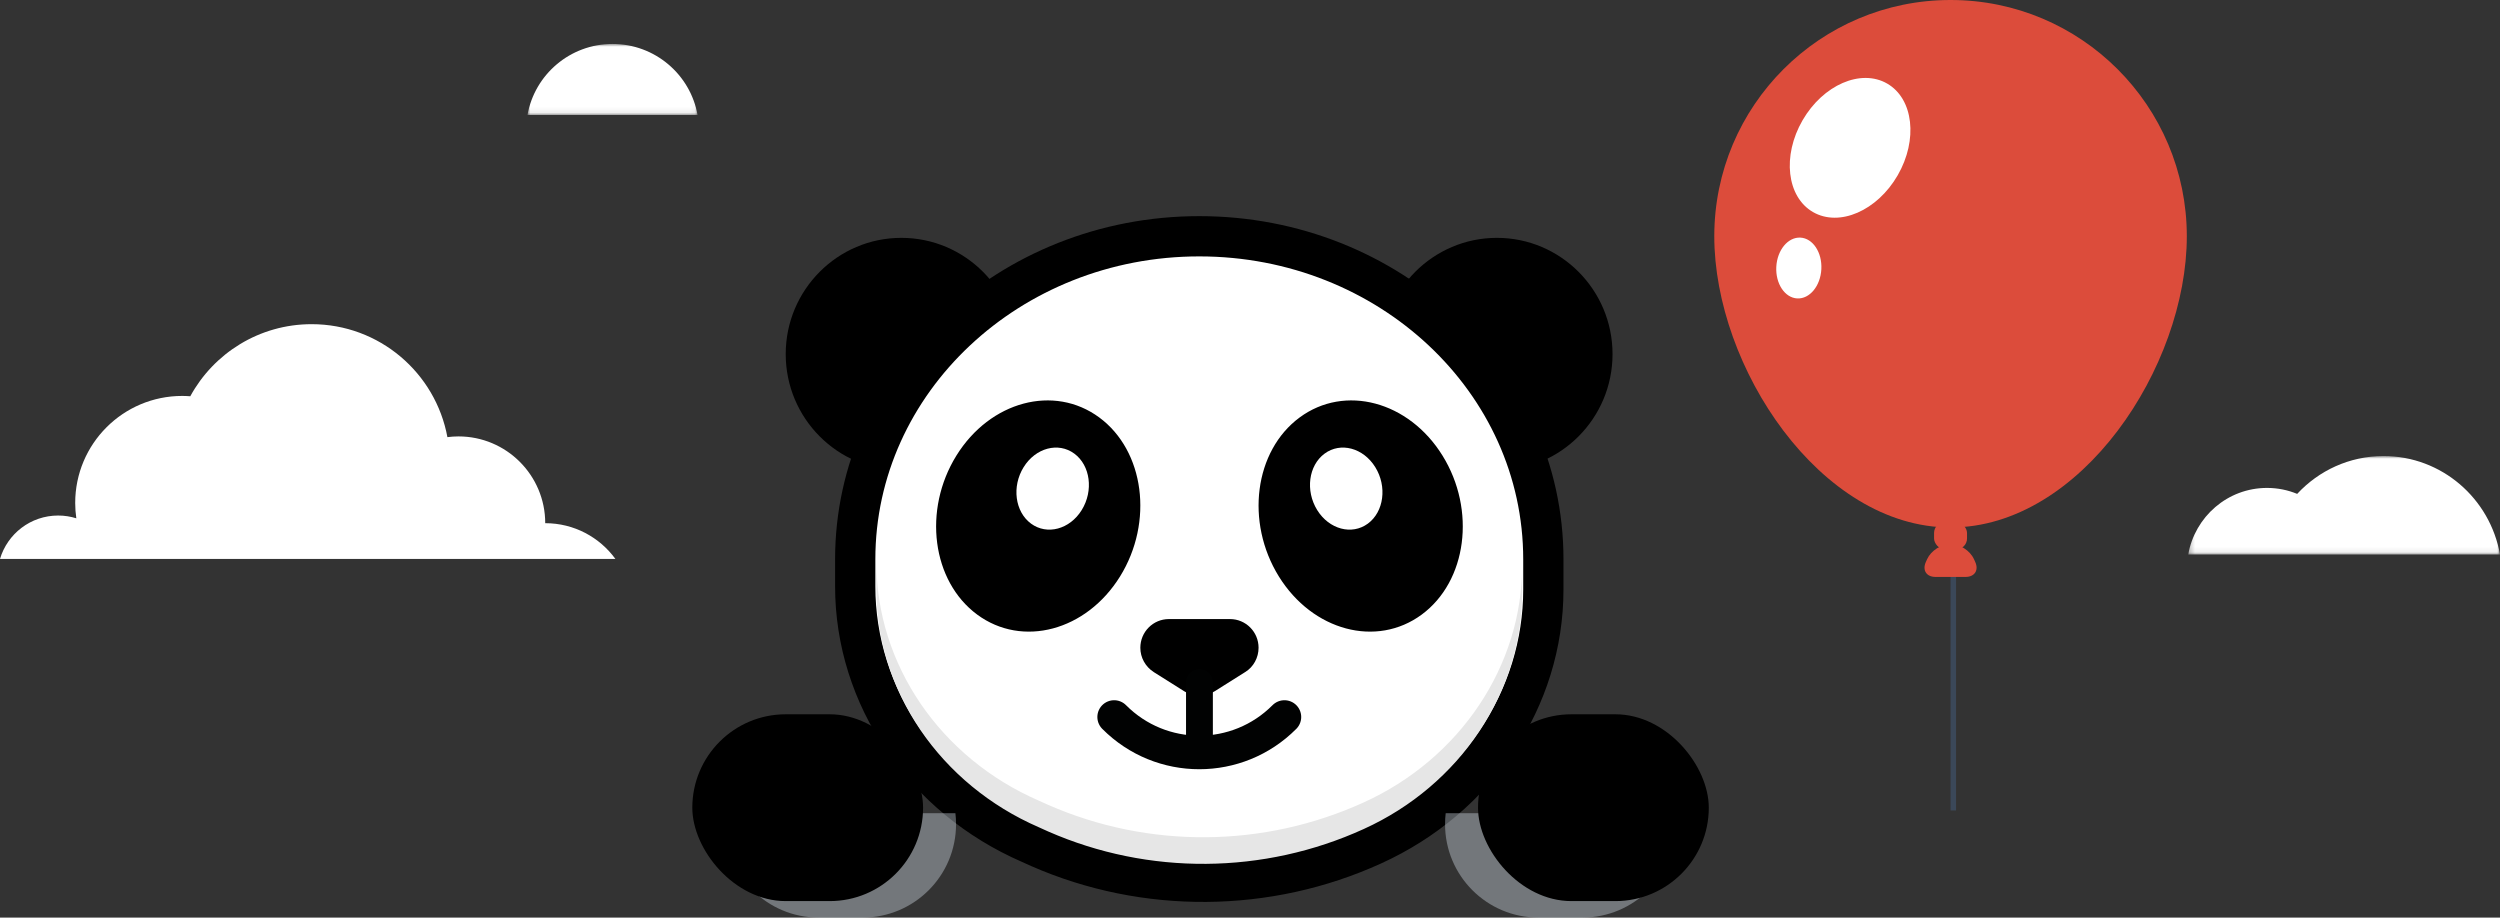 <?xml version="1.0" encoding="UTF-8" standalone="no"?>
<svg width="455px" height="167px" viewBox="0 0 455 167" version="1.1" xmlns="http://www.w3.org/2000/svg" xmlns:xlink="http://www.w3.org/1999/xlink">
    <rect x="0" y="0" width="455" height="167" fill="#333333" stroke="none"/>
    <!-- Generator: Sketch 3.8.3 (29802) - http://www.bohemiancoding.com/sketch -->
    <title>Group 9</title>
    <desc>Created with Sketch.</desc>
    <defs>
        <polygon id="path-1" points="28.372 17.931 56.744 17.931 56.744 0 28.372 3.87568765e-15 5.4028436e-05 0 5.4028436e-05 17.931"></polygon>
        <polygon id="path-3" points="15.478 12.925 30.957 12.925 30.957 7.5362319e-05 15.478 7.5362319e-05 5.67073171e-05 7.5362319e-05 5.67073171e-05 12.925 15.478 12.925"></polygon>
    </defs>
    <g id="Page-1" stroke="none" stroke-width="1" fill="none" fill-rule="evenodd">
        <g id="Popup" transform="translate(-502, -153)">
            <g id="Group-9" transform="translate(502, 153)">
                <g id="Page-1" transform="translate(143, 43)">
                    <path d="M123.628,42.604 L129.436,42.604 C141.051,42.604 150.481,33.124 150.481,21.446 C150.481,9.77 141.051,0.289 129.436,0.289 C117.821,0.289 108.39,9.77 108.39,21.446 L108.39,27.285 C108.333,35.725 115.175,42.604 123.628,42.604" id="Fill-1" fill="#000000"></path>
                    <path d="M26.853,42.604 L21.046,42.604 C9.43,42.604 0,33.124 0,21.446 C0,9.77 9.43,0.289 21.046,0.289 C32.661,0.289 42.091,9.77 42.091,21.446 L42.091,27.285 C42.149,35.725 35.306,42.604 26.853,42.604" id="Fill-3" fill="#000000"></path>
                    <path d="M106.838,110.816 L106.838,110.816 C87.69,119.545 65.437,119.719 46.174,111.279 L44.506,110.528 C25.071,102.087 12.65,83.762 12.65,63.704 L12.65,58.79 C12.65,26.36 40.711,0 75.27,0 C109.828,0 137.889,26.303 137.889,58.79 L137.889,64.282 C137.889,84.11 125.813,102.203 106.838,110.816" id="Fill-5" fill="#FFFFFF"></path>
                    <path d="M106.838,110.816 L106.838,110.816 C87.69,119.545 65.437,119.719 46.174,111.279 L44.506,110.528 C25.071,102.087 12.65,83.762 12.65,63.704 L12.65,58.79 C12.65,26.36 40.711,0 75.27,0 C109.828,0 137.889,26.303 137.889,58.79 L137.889,64.282 C137.889,84.11 125.813,102.203 106.838,110.816 L106.838,110.816 Z" id="Stroke-7" stroke="#000000" stroke-width="7.327"></path>
                    <path d="M31.062,39.922 C37.198,30.016 48.841,26.907 57.068,32.979 C65.294,39.05 66.988,52.003 60.852,61.91 C54.715,71.816 43.072,74.925 34.846,68.853 C26.62,62.781 24.925,49.829 31.062,39.922" id="Fill-9" fill="#000000"></path>
                    <path d="M105.211,103.033 L105.206,103.035 C86.996,111.336 66.051,111.495 47.775,103.488 L46.077,102.723 C28.114,94.923 16.507,77.911 16.507,59.383 L16.507,64.227 C16.507,82.754 28.114,99.766 46.077,107.566 L47.775,108.332 C66.051,116.338 86.996,116.179 105.206,107.879 L105.211,107.876 C122.719,99.929 134.032,83.021 134.032,64.801 L134.032,59.957 C134.032,78.177 122.719,95.085 105.211,103.033" id="Fill-11" fill="#E6E6E6"></path>
                    <path d="M83.614,79.32 L78.051,82.823 C76.339,83.868 74.2,83.868 72.549,82.823 L66.986,79.32 C65.458,78.337 64.541,76.677 64.541,74.895 C64.541,72.006 66.864,69.671 69.737,69.671 L80.863,69.671 C83.736,69.671 86.06,72.006 86.06,74.895 C86.06,76.677 85.143,78.398 83.614,79.32" id="Fill-13" fill="#000000"></path>
                    <path d="M90.767,87.494 C82.208,96.098 68.331,96.098 59.772,87.494" id="Stroke-15" stroke="#010202" stroke-width="6.106" stroke-linecap="round"></path>
                    <path d="M75.3,93.947 L75.3,81.225" id="Stroke-17" stroke="#010202" stroke-width="4.884" stroke-linecap="round"></path>
                    <path d="M43.299,42.025 C45.477,38.509 49.61,37.405 52.53,39.561 C55.449,41.715 56.05,46.313 53.873,49.829 C51.695,53.345 47.562,54.448 44.642,52.294 C41.722,50.139 41.121,45.541 43.299,42.025" id="Fill-19" fill="#FFFFFF"></path>
                    <path d="M119.538,39.922 C113.402,30.016 101.759,26.907 93.532,32.979 C85.306,39.05 83.612,52.003 89.748,61.91 C95.885,71.816 107.528,74.925 115.754,68.853 C123.98,62.781 125.675,49.829 119.538,39.922" id="Fill-21" fill="#000000"></path>
                    <path d="M107.301,42.025 C105.123,38.509 100.99,37.405 98.071,39.561 C95.151,41.715 94.55,46.313 96.727,49.829 C98.906,53.345 103.038,54.448 105.958,52.294 C108.878,50.139 109.479,45.541 107.301,42.025" id="Fill-23" fill="#FFFFFF"></path>
                </g>
                <g id="Group-5" transform="translate(126, 130)">
                    <path d="M6.116,18 C6.04,18.656 6,19.323 6,20 C6,29.391 13.608,37 22.992,37 L31.008,37 C40.394,37 48,29.389 48,20 C48,19.323 47.961,18.656 47.884,18 L6.116,18 Z" id="Combined-Shape" fill="#D3DCE6" opacity="0.4"></path>
                    <rect id="Rectangle-11" fill="#000000" x="0" y="0" width="42" height="34" rx="17"></rect>
                </g>
                <g id="Group-4" transform="translate(263, 130)">
                    <path d="M0.116,18 C0.04,18.656 0,19.323 0,20 C0,29.391 7.608,37 16.992,37 L25.008,37 C34.394,37 42,29.389 42,20 C42,19.323 41.961,18.656 41.884,18 L0.116,18 Z" id="Combined-Shape-Copy" fill="#D3DCE6" opacity="0.4"></path>
                    <rect id="Rectangle-11-Copy" fill="#000000" x="6" y="0" width="42" height="34" rx="17"></rect>
                </g>
                <g id="Group-7" transform="translate(312, 0)">
                    <path d="M43.5,101.5 L43.5,147" id="Line" stroke="#3B4859" stroke-linecap="square"></path>
                    <g id="Group-6">
                        <path d="M43,96 C66.748,96 86,66.748 86,43 C86,19.252 66.748,0 43,0 C19.252,0 0,19.252 0,43 C0,66.748 19.252,96 43,96 Z" id="Oval-1" fill="#DC4C3B"></path>
                        <ellipse id="Oval-2" fill="#FFFFFF" transform="translate(24.719, 26.905) rotate(-330) translate(-24.719, -26.905) " cx="24.719" cy="26.905" rx="10" ry="13.5"></ellipse>
                        <ellipse id="Oval-2-Copy" fill="#FFFFFF" transform="translate(15.386, 48.78) rotate(-357) translate(-15.386, -48.78) " cx="15.386" cy="48.78" rx="4.105" ry="5.542"></ellipse>
                        <rect id="Rectangle-17" fill="#DC4C3B" x="40" y="95" width="6" height="5" rx="2"></rect>
                        <path d="M43,99 C44.657,99 46.553,100.214 47.247,101.737 L47.487,102.263 C48.176,103.775 47.396,105 45.736,105 L40.264,105 C38.608,105 37.819,103.786 38.513,102.263 L38.753,101.737 C39.442,100.225 41.347,99 43,99 L43,99 Z" id="Rectangle-17-Copy" fill="#DC4C3B"></path>
                    </g>
                </g>
                <g id="Page-1-Copy-7" transform="translate(426.5, 92) scale(-1, 1) translate(-426.5, -92) translate(398, 83)">
                    <mask id="mask-2" fill="white">
                        <use xlink:href="#path-1"></use>
                    </mask>
                    <g id="Clip-2"></g>
                    <path d="M21.201,0 C27.405,0 32.986,2.65 36.913,6.887 C38.607,6.189 40.459,5.802 42.403,5.802 C49.578,5.802 55.529,11.039 56.744,17.931 L42.403,17.931 L28.062,17.931 L5.4028436e-05,17.931 C1.795,7.743 10.593,0 21.201,0" id="Fill-1" fill="#FFFFFF" mask="url(#mask-2)"></path>
                </g>
                <path d="M0,101.723 C1.355,97.159 5.577,93.827 10.581,93.827 C11.734,93.827 12.845,94.005 13.89,94.333 C13.757,93.419 13.687,92.486 13.687,91.536 C13.687,80.779 22.406,72.06 33.163,72.06 C33.658,72.06 34.147,72.084 34.632,72.12 C38.894,64.304 47.185,59 56.714,59 C69.033,59 79.274,67.863 81.427,79.559 C82.086,79.475 82.756,79.427 83.438,79.427 C92.16,79.427 99.231,86.497 99.231,95.22 C104.48,95.22 109.128,97.782 112,101.723 L0,101.723 Z" id="Page-1-Copy-4" fill="#FFFFFF"></path>
                <g id="Page-1" transform="translate(96, 8)">
                    <mask id="mask-4" fill="white">
                        <use xlink:href="#path-3"></use>
                    </mask>
                    <g id="Clip-2"></g>
                    <path d="M30.957,12.925 C29.646,5.581 23.223,7.5362319e-05 15.479,7.5362319e-05 C7.734,7.5362319e-05 1.311,5.581 5.67073171e-05,12.925 L30.957,12.925 Z" id="Fill-1" fill="#FFFFFF" mask="url(#mask-4)"></path>
                </g>
            </g>
        </g>
    </g>
</svg>